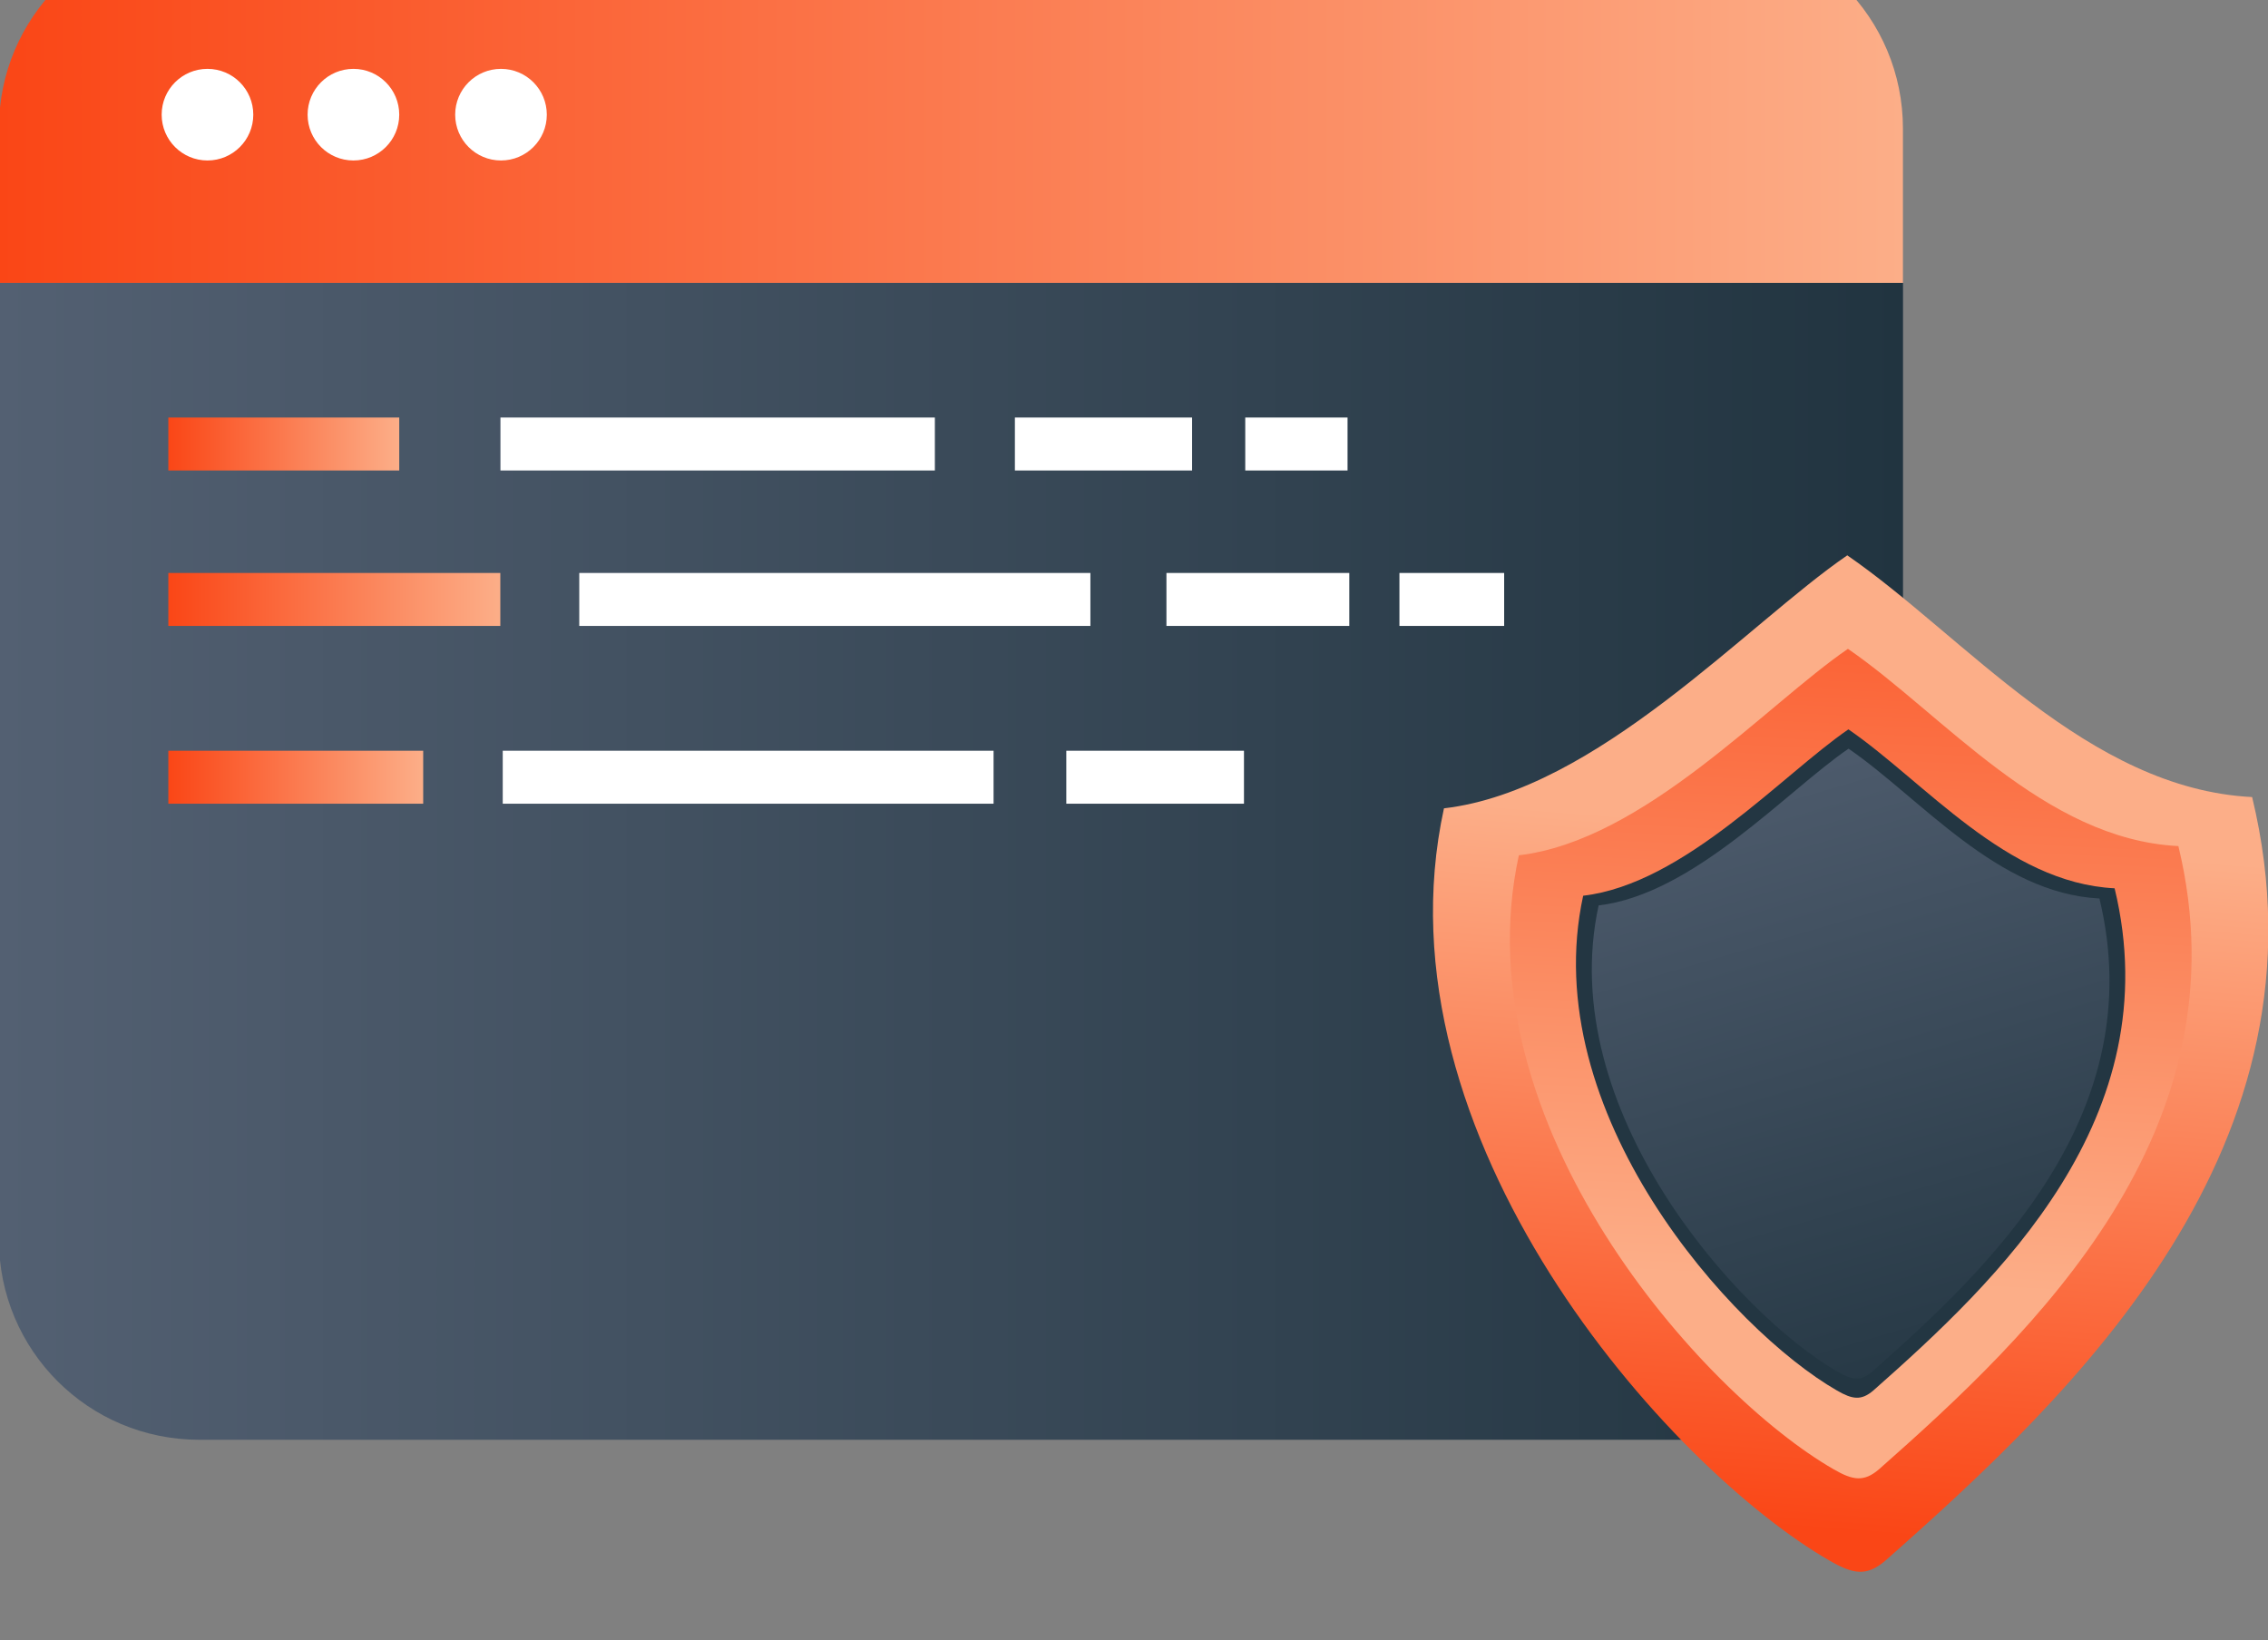 <?xml version="1.0" encoding="UTF-8" standalone="no"?>
<!-- Created with Inkscape (http://www.inkscape.org/) -->

<svg
   xmlns:dc="http://purl.org/dc/elements/1.1/"
   xmlns:cc="http://creativecommons.org/ns#"
   xmlns:rdf="http://www.w3.org/1999/02/22-rdf-syntax-ns#"
   xmlns:svg="http://www.w3.org/2000/svg"
   xmlns="http://www.w3.org/2000/svg"
   xmlns:xlink="http://www.w3.org/1999/xlink"
   xmlns:sodipodi="http://sodipodi.sourceforge.net/DTD/sodipodi-0.dtd"
   xmlns:inkscape="http://www.inkscape.org/namespaces/inkscape"
   width="11.865mm"
   height="8.581mm"
   viewBox="0 0 11.865 8.581"
   version="1.1"
   id="svg8"
   inkscape:version="0.92.4 (5da689c313, 2019-01-14)"
   sodipodi:docname="Page8governed.svg">
  <rect x="0" y="0" width="11.865" height="8.581" fill="#808080" stroke="none"/>
  <defs
     id="defs2">
    <linearGradient
       inkscape:collect="always"
       xlink:href="#linearGradient1255"
       id="linearGradient2075"
       x1="15.804"
       y1="1688.867"
       x2="44.023"
       y2="1688.867"
       gradientUnits="userSpaceOnUse" />
    <linearGradient
       inkscape:collect="always"
       id="linearGradient1255">
      <stop
         style="stop-color:#fa4616;stop-opacity:1"
         offset="0"
         id="stop1251" />
      <stop
         style="stop-color:#fcae88;stop-opacity:1"
         offset="1"
         id="stop1253" />
    </linearGradient>
    <linearGradient
       inkscape:collect="always"
       xlink:href="#linearGradient1221"
       id="linearGradient2083"
       x1="15.804"
       y1="1677.663"
       x2="44.023"
       y2="1677.663"
       gradientUnits="userSpaceOnUse" />
    <linearGradient
       inkscape:collect="always"
       id="linearGradient1221">
      <stop
         style="stop-color:#536072;stop-opacity:1"
         offset="0"
         id="stop1217" />
      <stop
         style="stop-color:#213440;stop-opacity:1"
         offset="1"
         id="stop1219" />
    </linearGradient>
    <linearGradient
       inkscape:collect="always"
       xlink:href="#linearGradient1255"
       id="linearGradient2133"
       x1="-21.128"
       y1="-1683.849"
       x2="-17.706"
       y2="-1683.849"
       gradientUnits="userSpaceOnUse" />
    <linearGradient
       inkscape:collect="always"
       xlink:href="#linearGradient1255"
       id="linearGradient2137"
       x1="-21.128"
       y1="-1681.546"
       x2="-16.207"
       y2="-1681.546"
       gradientUnits="userSpaceOnUse" />
    <linearGradient
       inkscape:collect="always"
       xlink:href="#linearGradient1255"
       id="linearGradient2135"
       x1="-21.128"
       y1="-1678.91"
       x2="-17.351"
       y2="-1678.91"
       gradientUnits="userSpaceOnUse" />
    <linearGradient
       inkscape:collect="always"
       xlink:href="#linearGradient1255"
       id="linearGradient2171"
       x1="3.551"
       y1="1667.724"
       x2="4.333"
       y2="1677.849"
       gradientUnits="userSpaceOnUse"
       gradientTransform="translate(-14.719)" />
    <linearGradient
       inkscape:collect="always"
       xlink:href="#linearGradient1255"
       id="linearGradient2175"
       gradientUnits="userSpaceOnUse"
       gradientTransform="matrix(0.816,0,0,0.816,-14.015,307.93)"
       x1="4.412"
       y1="1686.621"
       x2="3.644"
       y2="1670.842" />
    <linearGradient
       inkscape:collect="always"
       xlink:href="#linearGradient1221"
       id="linearGradient2189"
       x1="-12.277"
       y1="1680.318"
       x2="-8.98"
       y2="1668.883"
       gradientUnits="userSpaceOnUse" />
  </defs>
  <sodipodi:namedview
     id="base"
     pagecolor="#ffffff"
     bordercolor="#666666"
     borderopacity="1.0"
     inkscape:pageopacity="0.0"
     inkscape:pageshadow="2"
     inkscape:zoom="11.2"
     inkscape:cx="50.934647"
     inkscape:cy="12.224008"
     inkscape:document-units="mm"
     inkscape:current-layer="layer1"
     showgrid="false"
     inkscape:window-width="1920"
     inkscape:window-height="1017"
     inkscape:window-x="1912"
     inkscape:window-y="-8"
     inkscape:window-maximized="1" />
  <g
     inkscape:label="Layer 1"
     inkscape:groupmode="layer"
     id="layer1"
     transform="translate(407.326,-152.918)">
    <g
       transform="matrix(0.353,0,0,-0.353,-398.978,749.64)"
       id="g2243">
      <g
         transform="translate(-39.469)"
         id="g2216">
        <g
           id="g2087">
          <path
             inkscape:connector-curvature="0"
             id="path2067"
             d="m 15.804,1686.237 v 2.287 c 0,1.647 1.326,2.972 2.972,2.972 v 0 h 22.274 c 1.647,0 2.972,-1.326 2.972,-2.972 l 8e-6,-2.287"
             style="opacity:1;fill:url(#linearGradient2075);fill-opacity:1;stroke:none;stroke-width:0.074;stroke-linecap:round;stroke-linejoin:round;stroke-miterlimit:4;stroke-dasharray:none;stroke-dashoffset:0;stroke-opacity:1" />
          <path
             inkscape:connector-curvature="0"
             id="rect2062"
             d="m 44.023,1686.237 -8e-6,-14.175 c 0,-1.647 -1.326,-2.972 -2.972,-2.972 H 18.776 c -1.647,0 -2.972,1.326 -2.972,2.972 v 14.175"
             style="opacity:1;fill:url(#linearGradient2083);fill-opacity:1;stroke:none;stroke-width:0.074;stroke-linecap:round;stroke-linejoin:round;stroke-miterlimit:4;stroke-dasharray:none;stroke-dashoffset:0;stroke-opacity:1" />
        </g>
        <g
           id="g2150"
           transform="translate(39.443)">
          <rect
             style="opacity:1;fill:url(#linearGradient2133);fill-opacity:1;stroke:none;stroke-width:0.068;stroke-linecap:round;stroke-linejoin:round;stroke-miterlimit:4;stroke-dasharray:none;stroke-dashoffset:0;stroke-opacity:1"
             id="rect2091"
             width="3.422"
             height="0.785"
             x="-21.128"
             y="-1684.242"
             transform="scale(1,-1)"
             ry="0" />
          <rect
             style="opacity:1;fill:#ffffff;fill-opacity:1;stroke:none;stroke-width:0.094;stroke-linecap:round;stroke-linejoin:round;stroke-miterlimit:4;stroke-dasharray:none;stroke-dashoffset:0;stroke-opacity:1"
             id="rect2093"
             width="6.438"
             height="0.785"
             x="-16.206"
             y="-1684.242"
             transform="scale(1,-1)"
             ry="0" />
          <rect
             ry="0"
             transform="scale(1,-1)"
             y="-1684.242"
             x="-8.582"
             height="0.785"
             width="2.626"
             id="rect2089"
             style="opacity:1;fill:#ffffff;fill-opacity:1;stroke:none;stroke-width:0.06;stroke-linecap:round;stroke-linejoin:round;stroke-miterlimit:4;stroke-dasharray:none;stroke-dashoffset:0;stroke-opacity:1" />
          <rect
             style="opacity:1;fill:#ffffff;fill-opacity:1;stroke:none;stroke-width:0.046;stroke-linecap:round;stroke-linejoin:round;stroke-miterlimit:4;stroke-dasharray:none;stroke-dashoffset:0;stroke-opacity:1"
             id="rect2095"
             width="1.516"
             height="0.785"
             x="-5.168"
             y="-1684.242"
             transform="scale(1,-1)"
             ry="0" />
          <rect
             ry="0"
             transform="scale(1,-1)"
             y="-1681.938"
             x="-21.128"
             height="0.785"
             width="4.92"
             id="rect2103"
             style="opacity:1;fill:url(#linearGradient2137);fill-opacity:1;stroke:none;stroke-width:0.082;stroke-linecap:round;stroke-linejoin:round;stroke-miterlimit:4;stroke-dasharray:none;stroke-dashoffset:0;stroke-opacity:1" />
          <rect
             ry="0"
             transform="scale(1,-1)"
             y="-1681.938"
             x="-15.038"
             height="0.785"
             width="7.575"
             id="rect2105"
             style="opacity:1;fill:#ffffff;fill-opacity:1;stroke:none;stroke-width:0.102;stroke-linecap:round;stroke-linejoin:round;stroke-miterlimit:4;stroke-dasharray:none;stroke-dashoffset:0;stroke-opacity:1" />
          <rect
             style="opacity:1;fill:#ffffff;fill-opacity:1;stroke:none;stroke-width:0.061;stroke-linecap:round;stroke-linejoin:round;stroke-miterlimit:4;stroke-dasharray:none;stroke-dashoffset:0;stroke-opacity:1"
             id="rect2107"
             width="2.71"
             height="0.785"
             x="-6.336"
             y="-1681.938"
             transform="scale(1,-1)"
             ry="0" />
          <rect
             ry="0"
             transform="scale(1,-1)"
             y="-1681.938"
             x="-2.883"
             height="0.785"
             width="1.552"
             id="rect2109"
             style="opacity:1;fill:#ffffff;fill-opacity:1;stroke:none;stroke-width:0.046;stroke-linecap:round;stroke-linejoin:round;stroke-miterlimit:4;stroke-dasharray:none;stroke-dashoffset:0;stroke-opacity:1" />
          <rect
             style="opacity:1;fill:url(#linearGradient2135);fill-opacity:1;stroke:none;stroke-width:0.072;stroke-linecap:round;stroke-linejoin:round;stroke-miterlimit:4;stroke-dasharray:none;stroke-dashoffset:0;stroke-opacity:1"
             id="rect2117"
             width="3.777"
             height="0.785"
             x="-21.128"
             y="-1679.303"
             transform="scale(1,-1)"
             ry="0" />
          <rect
             ry="0"
             transform="scale(1,-1)"
             y="-1679.303"
             x="-16.172"
             height="0.785"
             width="7.274"
             id="rect2119"
             style="opacity:1;fill:#ffffff;fill-opacity:1;stroke:none;stroke-width:0.1;stroke-linecap:round;stroke-linejoin:round;stroke-miterlimit:4;stroke-dasharray:none;stroke-dashoffset:0;stroke-opacity:1" />
          <rect
             style="opacity:1;fill:#ffffff;fill-opacity:1;stroke:none;stroke-width:0.06;stroke-linecap:round;stroke-linejoin:round;stroke-miterlimit:4;stroke-dasharray:none;stroke-dashoffset:0;stroke-opacity:1"
             id="rect2121"
             width="2.633"
             height="0.785"
             x="-7.82"
             y="-1679.303"
             transform="scale(1,-1)"
             ry="0" />
        </g>
        <g
           id="g2161"
           transform="translate(39.377,0.199)">
          <circle
             transform="scale(1,-1)"
             r="0.679"
             cy="-1688.532"
             cx="-20.482"
             id="path2152"
             style="opacity:1;fill:#ffffff;fill-opacity:1;stroke:none;stroke-width:0.075;stroke-linecap:round;stroke-linejoin:round;stroke-miterlimit:4;stroke-dasharray:none;stroke-dashoffset:0;stroke-opacity:1" />
          <circle
             style="opacity:1;fill:#ffffff;fill-opacity:1;stroke:none;stroke-width:0.075;stroke-linecap:round;stroke-linejoin:round;stroke-miterlimit:4;stroke-dasharray:none;stroke-dashoffset:0;stroke-opacity:1"
             id="circle2154"
             cx="-18.319"
             cy="-1688.532"
             r="0.679"
             transform="scale(1,-1)" />
          <circle
             transform="scale(1,-1)"
             r="0.679"
             cy="-1688.532"
             cx="-16.132"
             id="circle2156"
             style="opacity:1;fill:#ffffff;fill-opacity:1;stroke:none;stroke-width:0.075;stroke-linecap:round;stroke-linejoin:round;stroke-miterlimit:4;stroke-dasharray:none;stroke-dashoffset:0;stroke-opacity:1" />
        </g>
      </g>
      <g
         transform="matrix(1,0,0,1.019,14.672,-31.667)"
         id="g2195">
        <path
           style="fill:url(#linearGradient2171);fill-opacity:1;stroke:none;stroke-width:0.075;stroke-linecap:butt;stroke-linejoin:miter;stroke-miterlimit:4;stroke-dasharray:none;stroke-opacity:1"
           d="m -16.921,1678.23 c 2.27,0.26 4.5,2.688 5.977,3.68 1.729,-1.168 3.56,-3.396 6,-3.516 1.249,-5.079 -2.645,-8.688 -5.438,-11.109 -0.273,-0.228 -0.472,-0.197 -0.82,0 -2.373,1.336 -6.783,6.153 -5.719,10.945 z"
           id="path2163"
           inkscape:connector-curvature="0"
           sodipodi:nodetypes="cccccc" />
        <path
           sodipodi:nodetypes="cccccc"
           inkscape:connector-curvature="0"
           id="path2173"
           d="m -15.812,1677.547 c 1.853,0.212 3.672,2.194 4.878,3.003 1.411,-0.953 2.905,-2.772 4.897,-2.869 1.02,-4.145 -2.159,-7.09 -4.438,-9.066 -0.222,-0.186 -0.385,-0.161 -0.669,0 -1.936,1.09 -5.536,5.022 -4.667,8.933 z"
           style="fill:url(#linearGradient2175);fill-opacity:1;stroke:none;stroke-width:0.061;stroke-linecap:butt;stroke-linejoin:miter;stroke-miterlimit:4;stroke-dasharray:none;stroke-opacity:1" />
        <path
           style="fill:#233642;fill-opacity:1;stroke:none;stroke-width:0.049;stroke-linecap:butt;stroke-linejoin:miter;stroke-miterlimit:4;stroke-dasharray:none;stroke-opacity:1"
           d="m -14.857,1676.959 c 1.493,0.171 2.959,1.768 3.93,2.42 1.137,-0.768 2.341,-2.233 3.945,-2.312 0.822,-3.34 -1.74,-5.713 -3.576,-7.305 -0.179,-0.15 -0.31,-0.13 -0.539,0 -1.56,0.879 -4.461,4.046 -3.761,7.197 z"
           id="path2177"
           inkscape:connector-curvature="0"
           sodipodi:nodetypes="cccccc" />
        <path
           sodipodi:nodetypes="cccccc"
           inkscape:connector-curvature="0"
           id="path2181"
           d="m -14.629,1676.818 c 1.407,0.162 2.788,1.666 3.704,2.28 1.072,-0.724 2.206,-2.105 3.718,-2.179 0.774,-3.147 -1.639,-5.384 -3.37,-6.885 -0.169,-0.141 -0.292,-0.122 -0.508,0 -1.47,0.828 -4.204,3.813 -3.544,6.783 z"
           style="fill:url(#linearGradient2189);fill-opacity:1;stroke:none;stroke-width:0.046;stroke-linecap:butt;stroke-linejoin:miter;stroke-miterlimit:4;stroke-dasharray:none;stroke-opacity:1" />
      </g>
    </g>
  </g>
</svg>
